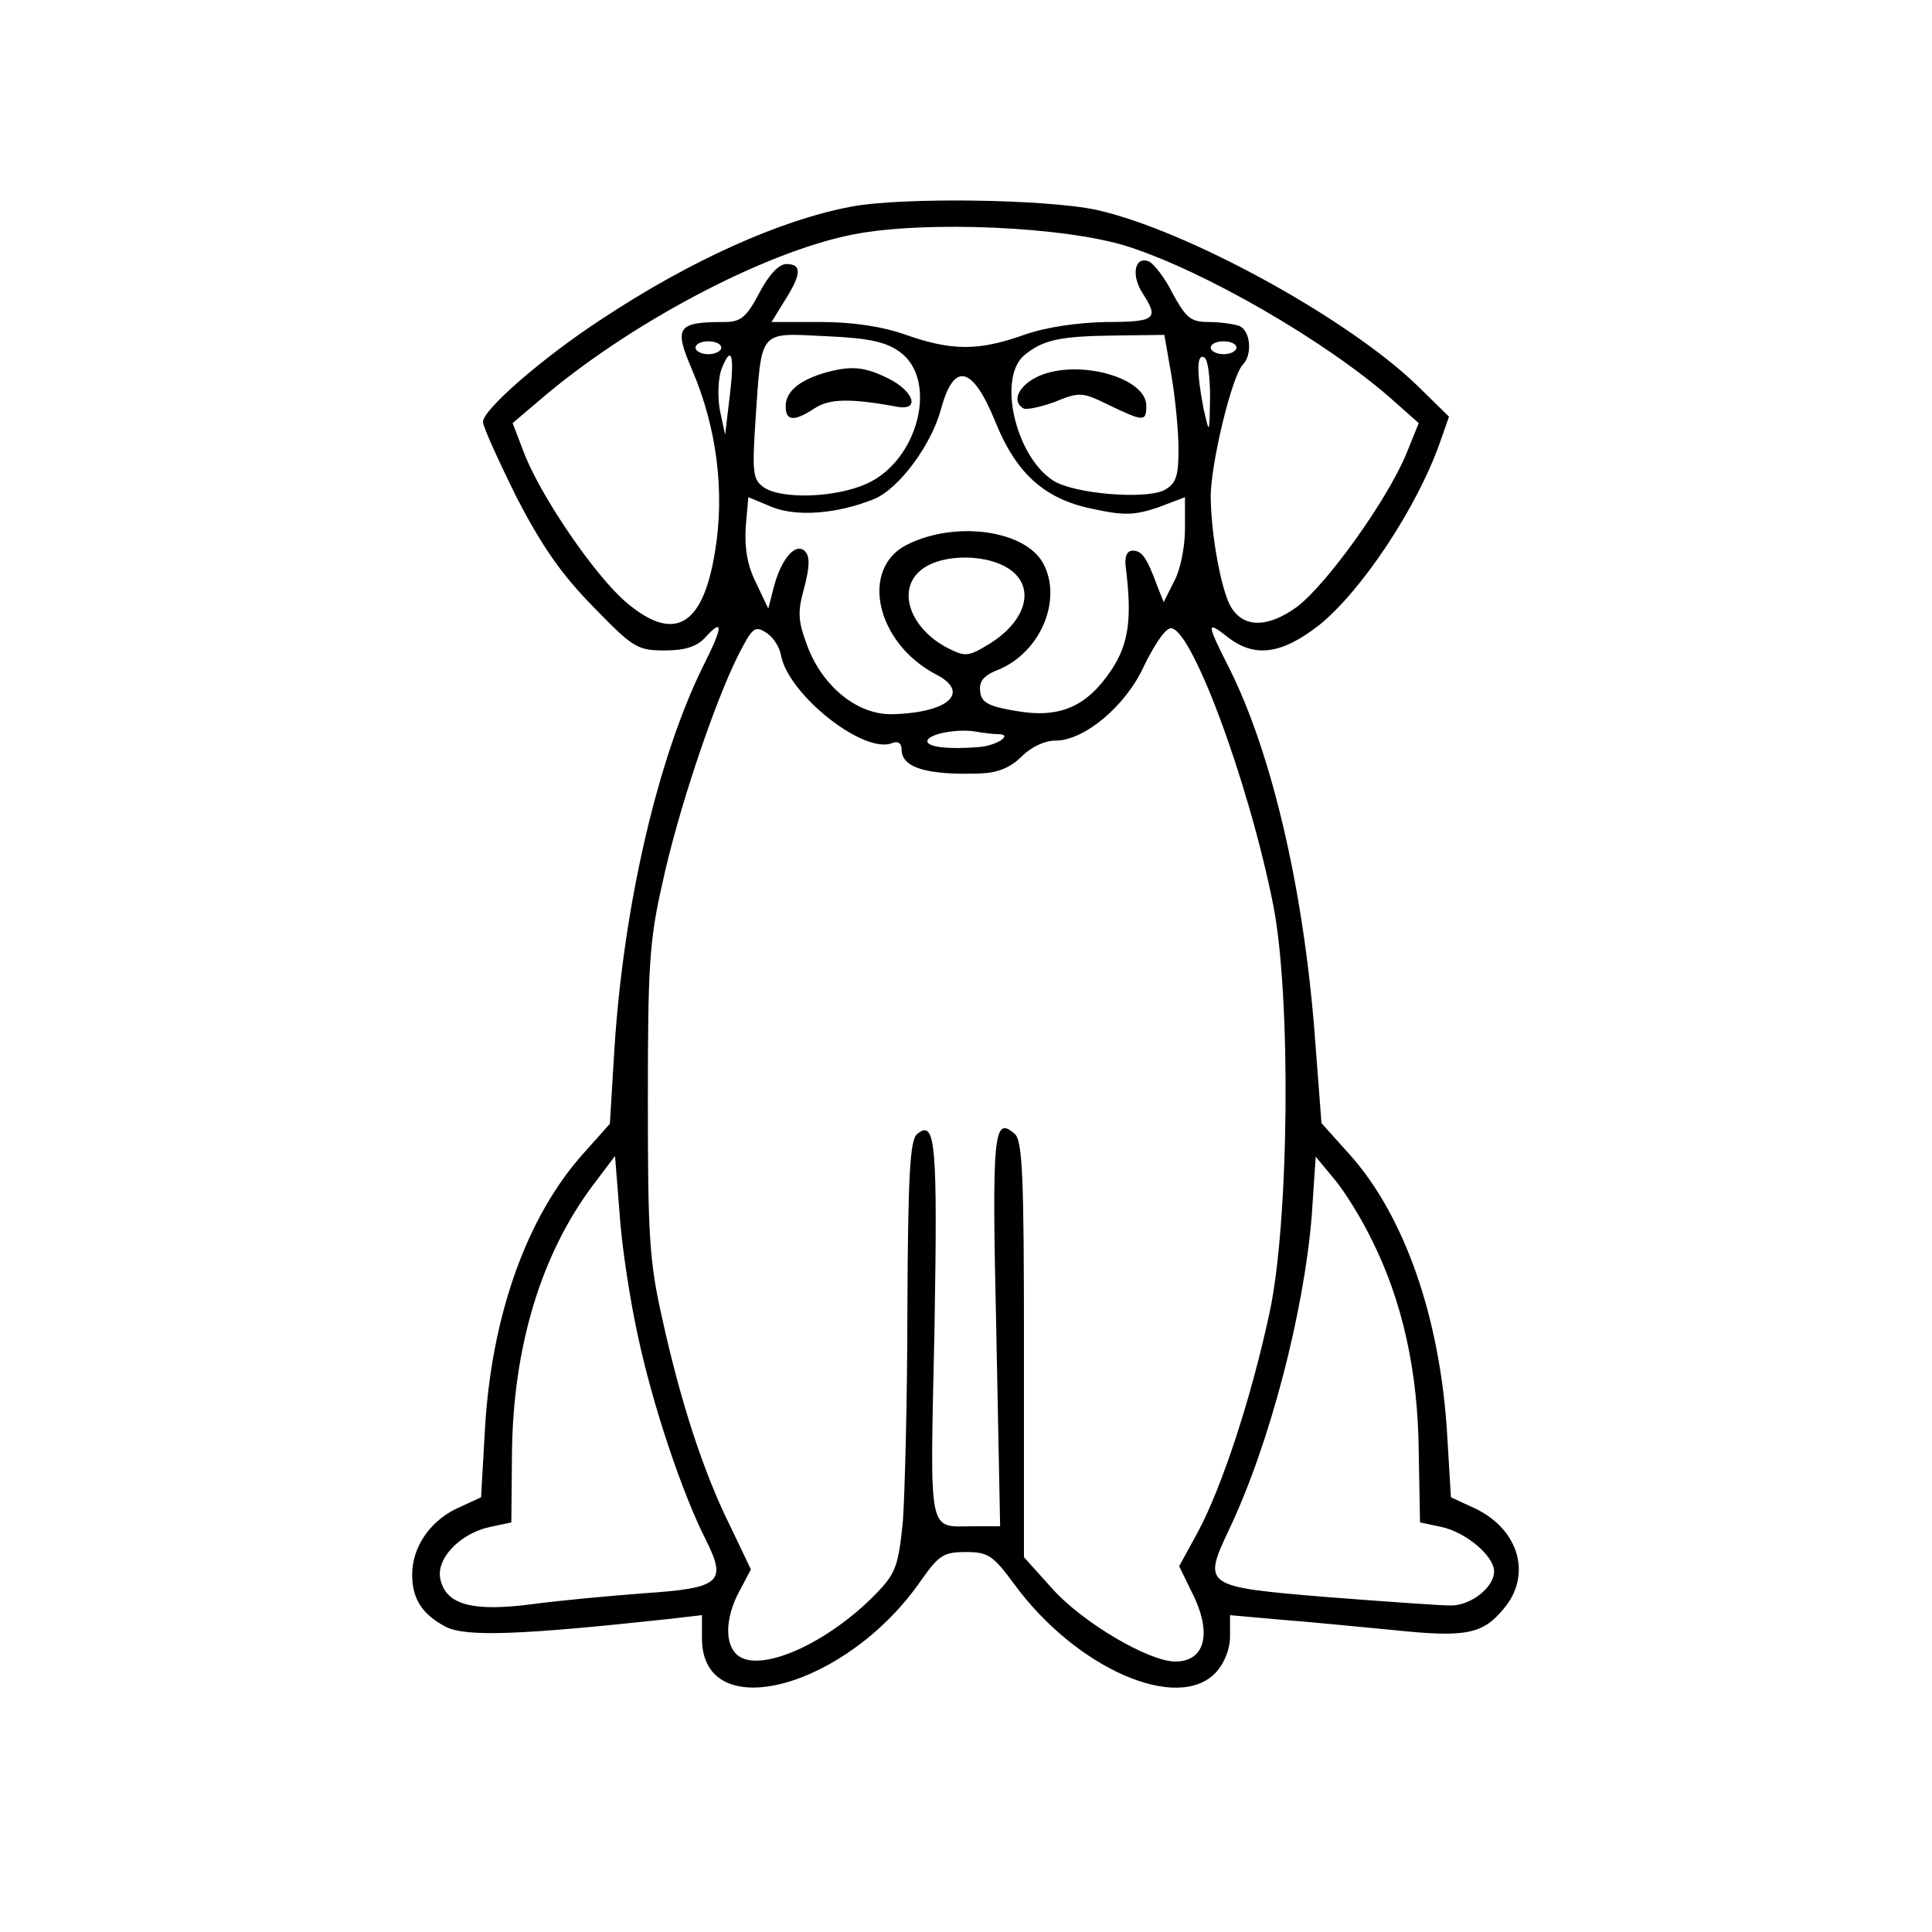 <svg version="1.0" xmlns="http://www.w3.org/2000/svg"
 width="300pt" height="300pt" viewBox="0 0 300 300"
 preserveAspectRatio="xMidYMid meet" aria-label="Logo">
 <title>Logo</title>
<g transform="translate(0,300) scale(0.1,-0.1)" stroke="none">
<path d="M1321 2679 c-110 -21 -248 -83 -386 -174 -92 -60 -185 -141 -185
-160 0 -8 24 -60 52 -117 40 -77 70 -120 119 -170 62 -64 69 -68 111 -68 32 0
50 6 63 20 29 32 28 17 -4 -46 -70 -143 -123 -371 -137 -594 l-7 -115 -41 -46
c-88 -98 -143 -252 -153 -429 l-6 -105 -39 -18 c-41 -20 -68 -60 -68 -102 0
-38 16 -62 52 -81 31 -16 115 -13 346 12 l52 6 0 -36 c0 -138 225 -78 341 91
27 38 34 43 69 43 34 0 42 -5 75 -50 96 -131 254 -200 313 -137 13 14 22 36
22 56 l0 33 78 -7 c42 -3 120 -11 174 -16 114 -12 140 -7 173 33 44 52 24 122
-43 155 l-39 18 -6 100 c-11 179 -66 337 -151 432 l-44 49 -11 144 c-18 225
-67 432 -132 562 -36 71 -36 75 -3 49 42 -33 84 -27 142 18 66 53 152 182 188
284 l14 40 -50 49 c-109 105 -358 241 -497 272 -79 17 -304 20 -382 5z m431
-62 c118 -38 304 -145 407 -235 l44 -39 -19 -47 c-30 -73 -125 -205 -171 -239
-46 -33 -84 -32 -103 3 -14 27 -29 107 -30 166 -1 51 33 191 50 208 15 15 12
53 -6 60 -9 3 -30 6 -47 6 -28 0 -35 6 -56 44 -12 25 -30 47 -37 50 -22 9 -28
-21 -10 -49 26 -40 21 -45 -56 -45 -46 -1 -94 -8 -128 -20 -70 -25 -112 -25
-183 0 -37 13 -82 20 -133 20 l-76 0 21 34 c26 41 26 56 2 56 -11 0 -27 -16
-42 -45 -20 -38 -29 -45 -54 -45 -74 0 -79 -8 -50 -75 38 -89 51 -190 35 -283
-19 -116 -64 -140 -138 -77 -49 42 -132 164 -158 231 l-18 47 40 34 c139 120
351 232 489 259 113 22 331 12 427 -19z m-354 -164 c59 -44 28 -168 -52 -204
-48 -22 -134 -25 -161 -5 -16 12 -17 23 -12 102 10 144 4 137 109 132 69 -3
94 -9 116 -25z m421 -36 c6 -35 11 -87 11 -115 0 -42 -4 -53 -22 -63 -29 -15
-141 -6 -173 15 -58 38 -86 158 -45 194 29 24 54 30 141 31 l77 1 11 -63z
m-699 43 c0 -5 -9 -10 -20 -10 -11 0 -20 5 -20 10 0 6 9 10 20 10 11 0 20 -4
20 -10z m800 0 c0 -5 -9 -10 -20 -10 -11 0 -20 5 -20 10 0 6 9 10 20 10 11 0
20 -4 20 -10z m-787 -76 l-7 -59 -8 37 c-4 22 -3 49 2 64 16 41 21 23 13 -42z
m746 -2 c-1 -57 -1 -57 -10 -17 -11 56 -11 87 1 80 6 -3 9 -32 9 -63z m-333
-38 c32 -79 76 -119 150 -134 50 -11 66 -10 102 2 l42 16 0 -50 c0 -27 -7 -63
-17 -81 l-16 -32 -10 25 c-16 44 -24 55 -38 55 -9 0 -13 -9 -11 -25 10 -80 5
-119 -22 -160 -38 -57 -80 -76 -148 -64 -43 7 -54 13 -56 30 -2 16 5 25 28 34
66 27 100 109 70 165 -28 52 -137 67 -212 29 -73 -37 -48 -152 45 -201 55 -28
20 -60 -68 -62 -53 -1 -107 42 -131 105 -15 40 -16 53 -5 92 8 31 9 48 1 56
-14 14 -36 -10 -48 -54 l-9 -35 -19 40 c-14 28 -18 55 -16 87 l4 46 36 -15
c39 -16 102 -11 159 12 39 16 89 84 104 139 20 75 49 69 85 -20z m27 -232 c34
-29 18 -78 -37 -112 -33 -20 -37 -20 -65 -6 -57 30 -78 88 -43 119 32 29 111
28 145 -1z m-360 -131 c13 -61 128 -152 172 -135 9 4 15 0 15 -10 0 -28 39
-40 123 -37 26 1 46 9 63 26 15 15 36 25 53 25 45 0 109 54 137 115 14 29 31
56 40 59 30 12 122 -233 161 -429 28 -141 25 -494 -6 -635 -28 -130 -73 -268
-111 -339 l-29 -53 19 -39 c33 -64 22 -109 -25 -109 -41 0 -143 60 -190 112
l-45 50 0 323 c0 270 -2 325 -15 335 -32 27 -35 2 -28 -305 l6 -305 -41 0
c-72 0 -68 -21 -61 303 5 292 2 330 -27 306 -11 -9 -14 -64 -15 -268 0 -141
-4 -291 -7 -333 -7 -70 -11 -81 -42 -113 -75 -77 -180 -124 -215 -95 -20 17
-19 58 3 99 l18 34 -32 67 c-42 84 -78 196 -106 324 -20 88 -22 131 -22 336 0
206 2 248 22 336 24 113 81 282 118 356 22 43 26 47 43 36 11 -6 22 -23 24
-37z m337 -121 c24 0 -2 -18 -30 -20 -47 -4 -80 0 -80 9 0 11 46 20 75 15 11
-2 27 -4 35 -4z m-560 -932 c23 -109 69 -246 106 -319 33 -66 23 -75 -96 -83
-52 -4 -130 -11 -174 -17 -92 -12 -133 -1 -142 38 -8 32 30 72 77 82 l33 7 1
109 c2 164 45 307 126 415 l34 45 7 -88 c3 -49 16 -134 28 -189z m1140 147
c48 -96 72 -205 73 -330 l2 -109 33 -7 c38 -8 82 -45 82 -69 0 -25 -36 -53
-67 -53 -16 0 -101 6 -191 13 -194 16 -195 17 -153 106 63 133 116 337 128
488 l6 90 29 -35 c16 -19 42 -61 58 -94z"/>
<path d="M1277 2420 c-38 -12 -57 -29 -57 -51 0 -23 13 -24 45 -3 23 15 55 16
130 2 34 -5 23 25 -15 44 -38 19 -59 21 -103 8z"/>
<path d="M1613 2416 c-31 -14 -43 -39 -24 -50 4 -3 27 2 49 10 39 16 43 15 84
-5 54 -26 58 -26 58 -1 0 44 -106 73 -167 46z"/>
</g>
</svg>
